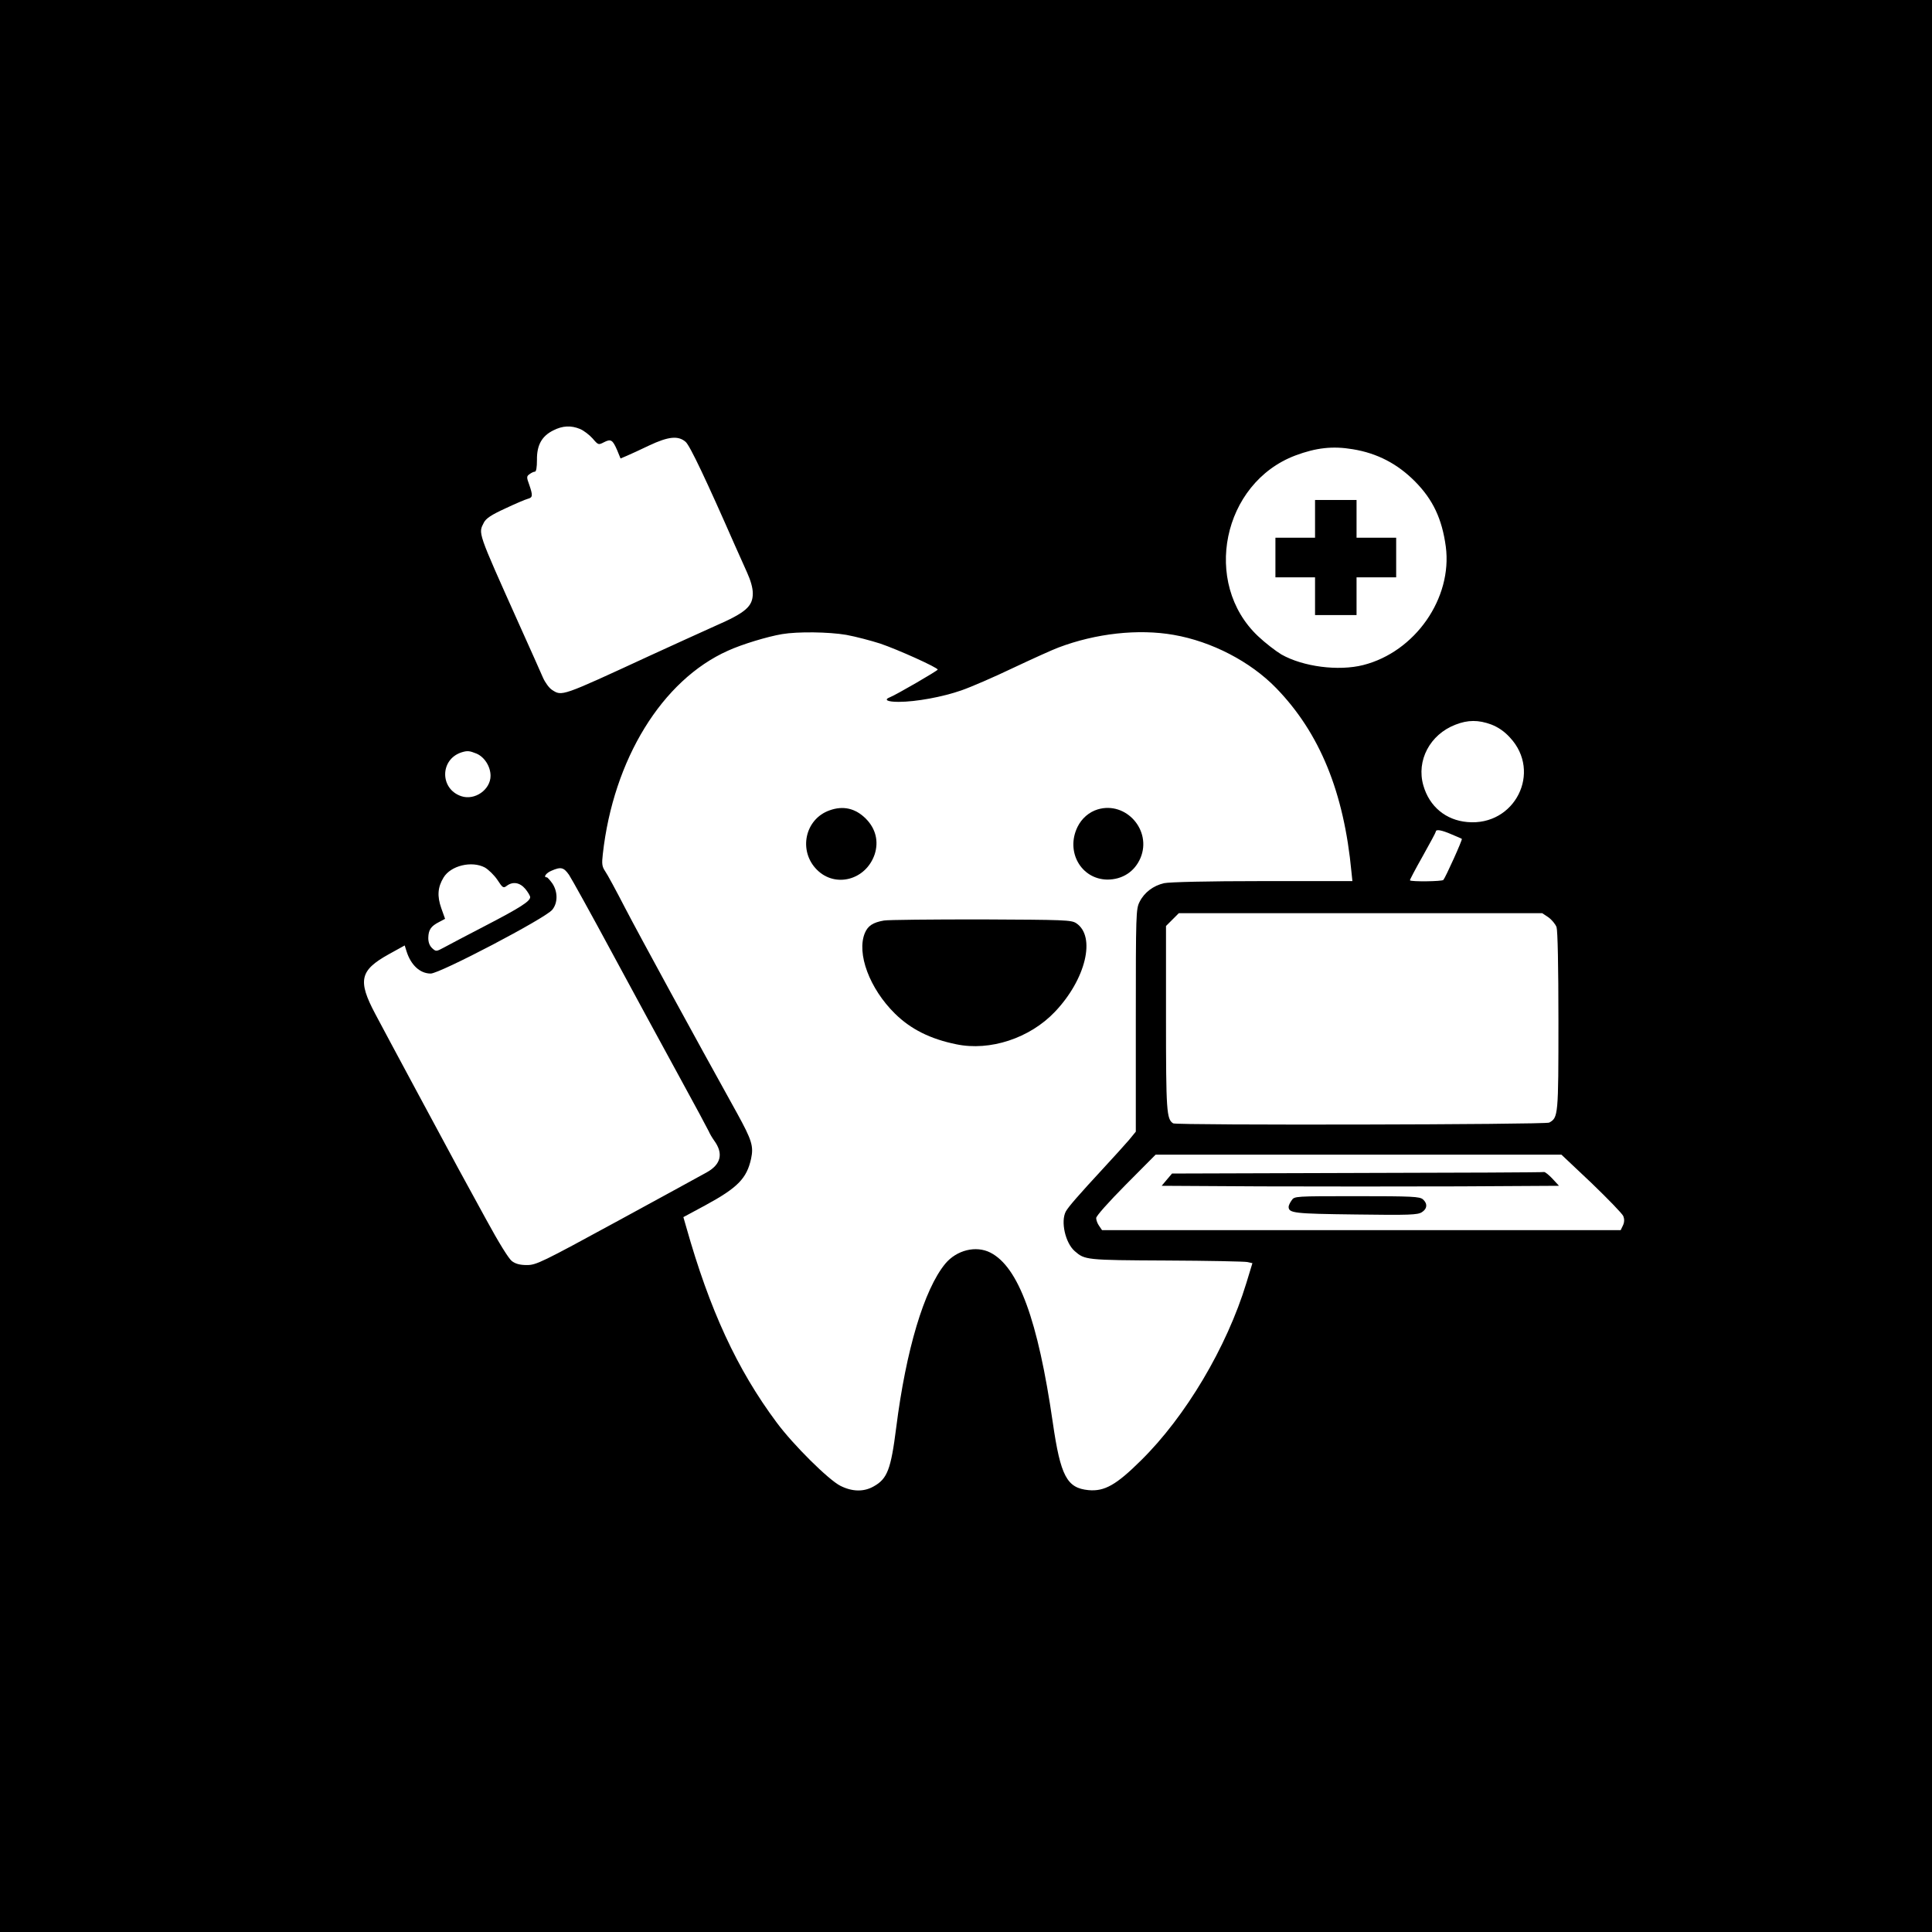 <?xml version="1.0" standalone="no"?>
<!DOCTYPE svg PUBLIC "-//W3C//DTD SVG 20010904//EN"
 "http://www.w3.org/TR/2001/REC-SVG-20010904/DTD/svg10.dtd">
<svg version="1.0" xmlns="http://www.w3.org/2000/svg"
 width="1024pt" height="1024pt" viewBox="0 0 1024 1024"
 preserveAspectRatio="xMidYMid meet">
<g transform="translate(0,1024) scale(0.1,-0.1)"
fill="#000000" stroke="none">
<path d="M0 5120 l0 -5120 5120 0 5120 0 0 5120 0 5120 -5120 0 -5120 0 0
-5120z m3075 2846 c19 -8 49 -31 66 -50 30 -35 31 -35 60 -20 37 19 46 13 70
-42 l18 -44 33 14 c18 8 72 32 119 55 102 48 154 53 193 19 23 -20 110 -204
261 -548 18 -41 47 -105 64 -143 20 -44 31 -83 31 -112 0 -69 -37 -102 -200
-173 -74 -33 -229 -104 -345 -157 -474 -219 -466 -216 -520 -181 -15 10 -36
39 -47 64 -11 26 -68 153 -126 282 -225 502 -217 481 -187 541 12 22 39 40
113 74 53 25 107 48 119 51 27 7 28 17 8 75 -15 40 -14 45 2 56 9 7 22 13 28
13 7 0 11 22 11 63 -1 78 26 126 87 156 49 25 94 27 142 7z m4095 -107 c129
-21 237 -77 330 -171 95 -96 143 -198 163 -345 36 -273 -162 -558 -438 -628
-131 -33 -318 -9 -433 56 -30 18 -86 61 -124 97 -298 281 -189 812 198 958
110 41 197 51 304 33z m-2684 -984 c49 -9 129 -30 179 -46 92 -31 305 -127
305 -138 0 -6 -221 -134 -252 -146 -36 -14 -16 -25 45 -25 92 0 233 26 333 61
49 17 172 70 274 119 102 48 210 97 240 108 198 75 423 100 611 67 201 -35
406 -141 543 -282 231 -238 359 -551 399 -975 l5 -48 -477 0 c-291 0 -493 -5
-521 -11 -57 -13 -105 -49 -130 -99 -19 -38 -20 -60 -20 -629 l0 -589 -36 -44
c-20 -23 -80 -90 -134 -148 -135 -146 -187 -206 -201 -231 -28 -53 -3 -166 47
-210 54 -47 58 -48 485 -50 222 -1 416 -5 430 -8 l27 -6 -32 -105 c-104 -341
-322 -708 -559 -941 -130 -129 -193 -165 -278 -157 -114 11 -148 74 -189 358
-79 545 -182 825 -331 901 -77 39 -179 13 -239 -59 -112 -136 -208 -457 -260
-869 -28 -221 -47 -271 -119 -311 -52 -30 -114 -29 -177 3 -62 31 -250 217
-338 336 -210 282 -355 597 -479 1036 l-15 52 117 63 c171 93 219 142 242 247
14 66 4 98 -74 240 -227 409 -518 943 -593 1087 -48 93 -96 182 -107 197 -16
24 -18 38 -12 90 56 502 314 922 663 1078 74 34 210 75 287 88 83 14 247 12
341 -4z m3418 -475 c36 -14 69 -36 99 -69 171 -183 26 -471 -226 -448 -114 10
-201 82 -233 194 -38 132 35 270 170 322 66 26 122 26 190 1z m-5379 -154 c43
-18 75 -69 75 -118 0 -73 -83 -132 -155 -108 -114 38 -114 194 0 232 32 10 43
9 80 -6z m5168 -428 c29 -12 54 -23 55 -24 5 -3 -87 -206 -98 -218 -8 -8 -170
-10 -177 -2 -2 1 28 58 67 127 38 68 70 127 70 131 0 14 30 9 83 -14z m-5123
-176 c19 -11 49 -40 66 -65 28 -43 32 -46 50 -32 32 24 69 18 98 -16 14 -17
26 -37 26 -44 0 -22 -53 -56 -240 -153 -96 -50 -194 -101 -217 -114 -41 -22
-42 -22 -62 -4 -14 13 -21 31 -21 55 1 43 14 62 57 84 l32 17 -20 56 c-23 65
-19 112 12 163 38 63 149 90 219 53z m446 -39 c14 -21 117 -207 228 -413 111
-206 271 -500 354 -652 84 -153 155 -286 159 -295 4 -10 16 -31 28 -48 50 -68
37 -126 -38 -168 -23 -13 -235 -129 -472 -258 -404 -220 -433 -234 -482 -234
-37 0 -60 6 -80 21 -17 13 -69 97 -136 220 -60 109 -126 231 -147 269 -73 135
-383 711 -441 821 -94 177 -82 231 71 316 l85 47 10 -32 c23 -72 71 -117 128
-117 48 0 608 293 644 338 30 36 30 95 1 139 -13 18 -26 33 -30 33 -20 0 -4
23 25 35 50 22 65 18 93 -22z m5191 -225 c18 -13 37 -36 43 -52 6 -18 10 -206
10 -498 0 -500 -1 -512 -49 -538 -21 -11 -1975 -15 -1993 -4 -35 22 -38 64
-38 560 l0 486 34 34 34 34 963 0 963 0 33 -22z m229 -1409 c87 -84 163 -162
168 -175 6 -15 6 -32 -2 -49 l-12 -25 -1374 0 -1375 0 -15 22 c-9 12 -16 31
-16 42 0 11 63 82 158 178 l157 158 1076 0 1075 0 160 -151z"/>
<path d="M6970 7490 l0 -100 -105 0 -105 0 0 -105 0 -105 105 0 105 0 0 -100
0 -100 110 0 110 0 0 100 0 100 105 0 105 0 0 105 0 105 -105 0 -105 0 0 100
0 100 -110 0 -110 0 0 -100z"/>
<path d="M4397 5945 c-131 -46 -167 -215 -67 -315 98 -98 260 -54 306 82 22
68 6 136 -47 189 -55 55 -120 70 -192 44z"/>
<path d="M5818 5950 c-46 -14 -85 -48 -107 -93 -64 -131 19 -277 158 -279 80
0 145 42 176 115 61 146 -77 302 -227 257z"/>
<path d="M4685 5361 c-58 -10 -85 -28 -101 -66 -45 -108 25 -295 159 -427 84
-83 188 -135 326 -163 178 -37 389 32 522 172 164 172 219 400 113 470 -26 17
-61 18 -504 20 -261 0 -493 -2 -515 -6z"/>
<path d="M7193 4023 l-981 -3 -28 -33 -27 -32 527 -3 c289 -1 763 -1 1053 0
l526 3 -35 38 c-19 20 -39 36 -44 35 -5 -2 -451 -4 -991 -5z"/>
<path d="M6846 3878 c-9 -12 -16 -28 -16 -34 0 -34 28 -37 356 -41 285 -4 328
-2 350 12 29 18 31 46 6 68 -17 15 -56 17 -350 17 -331 0 -331 0 -346 -22z"/>
</g>
</svg>
